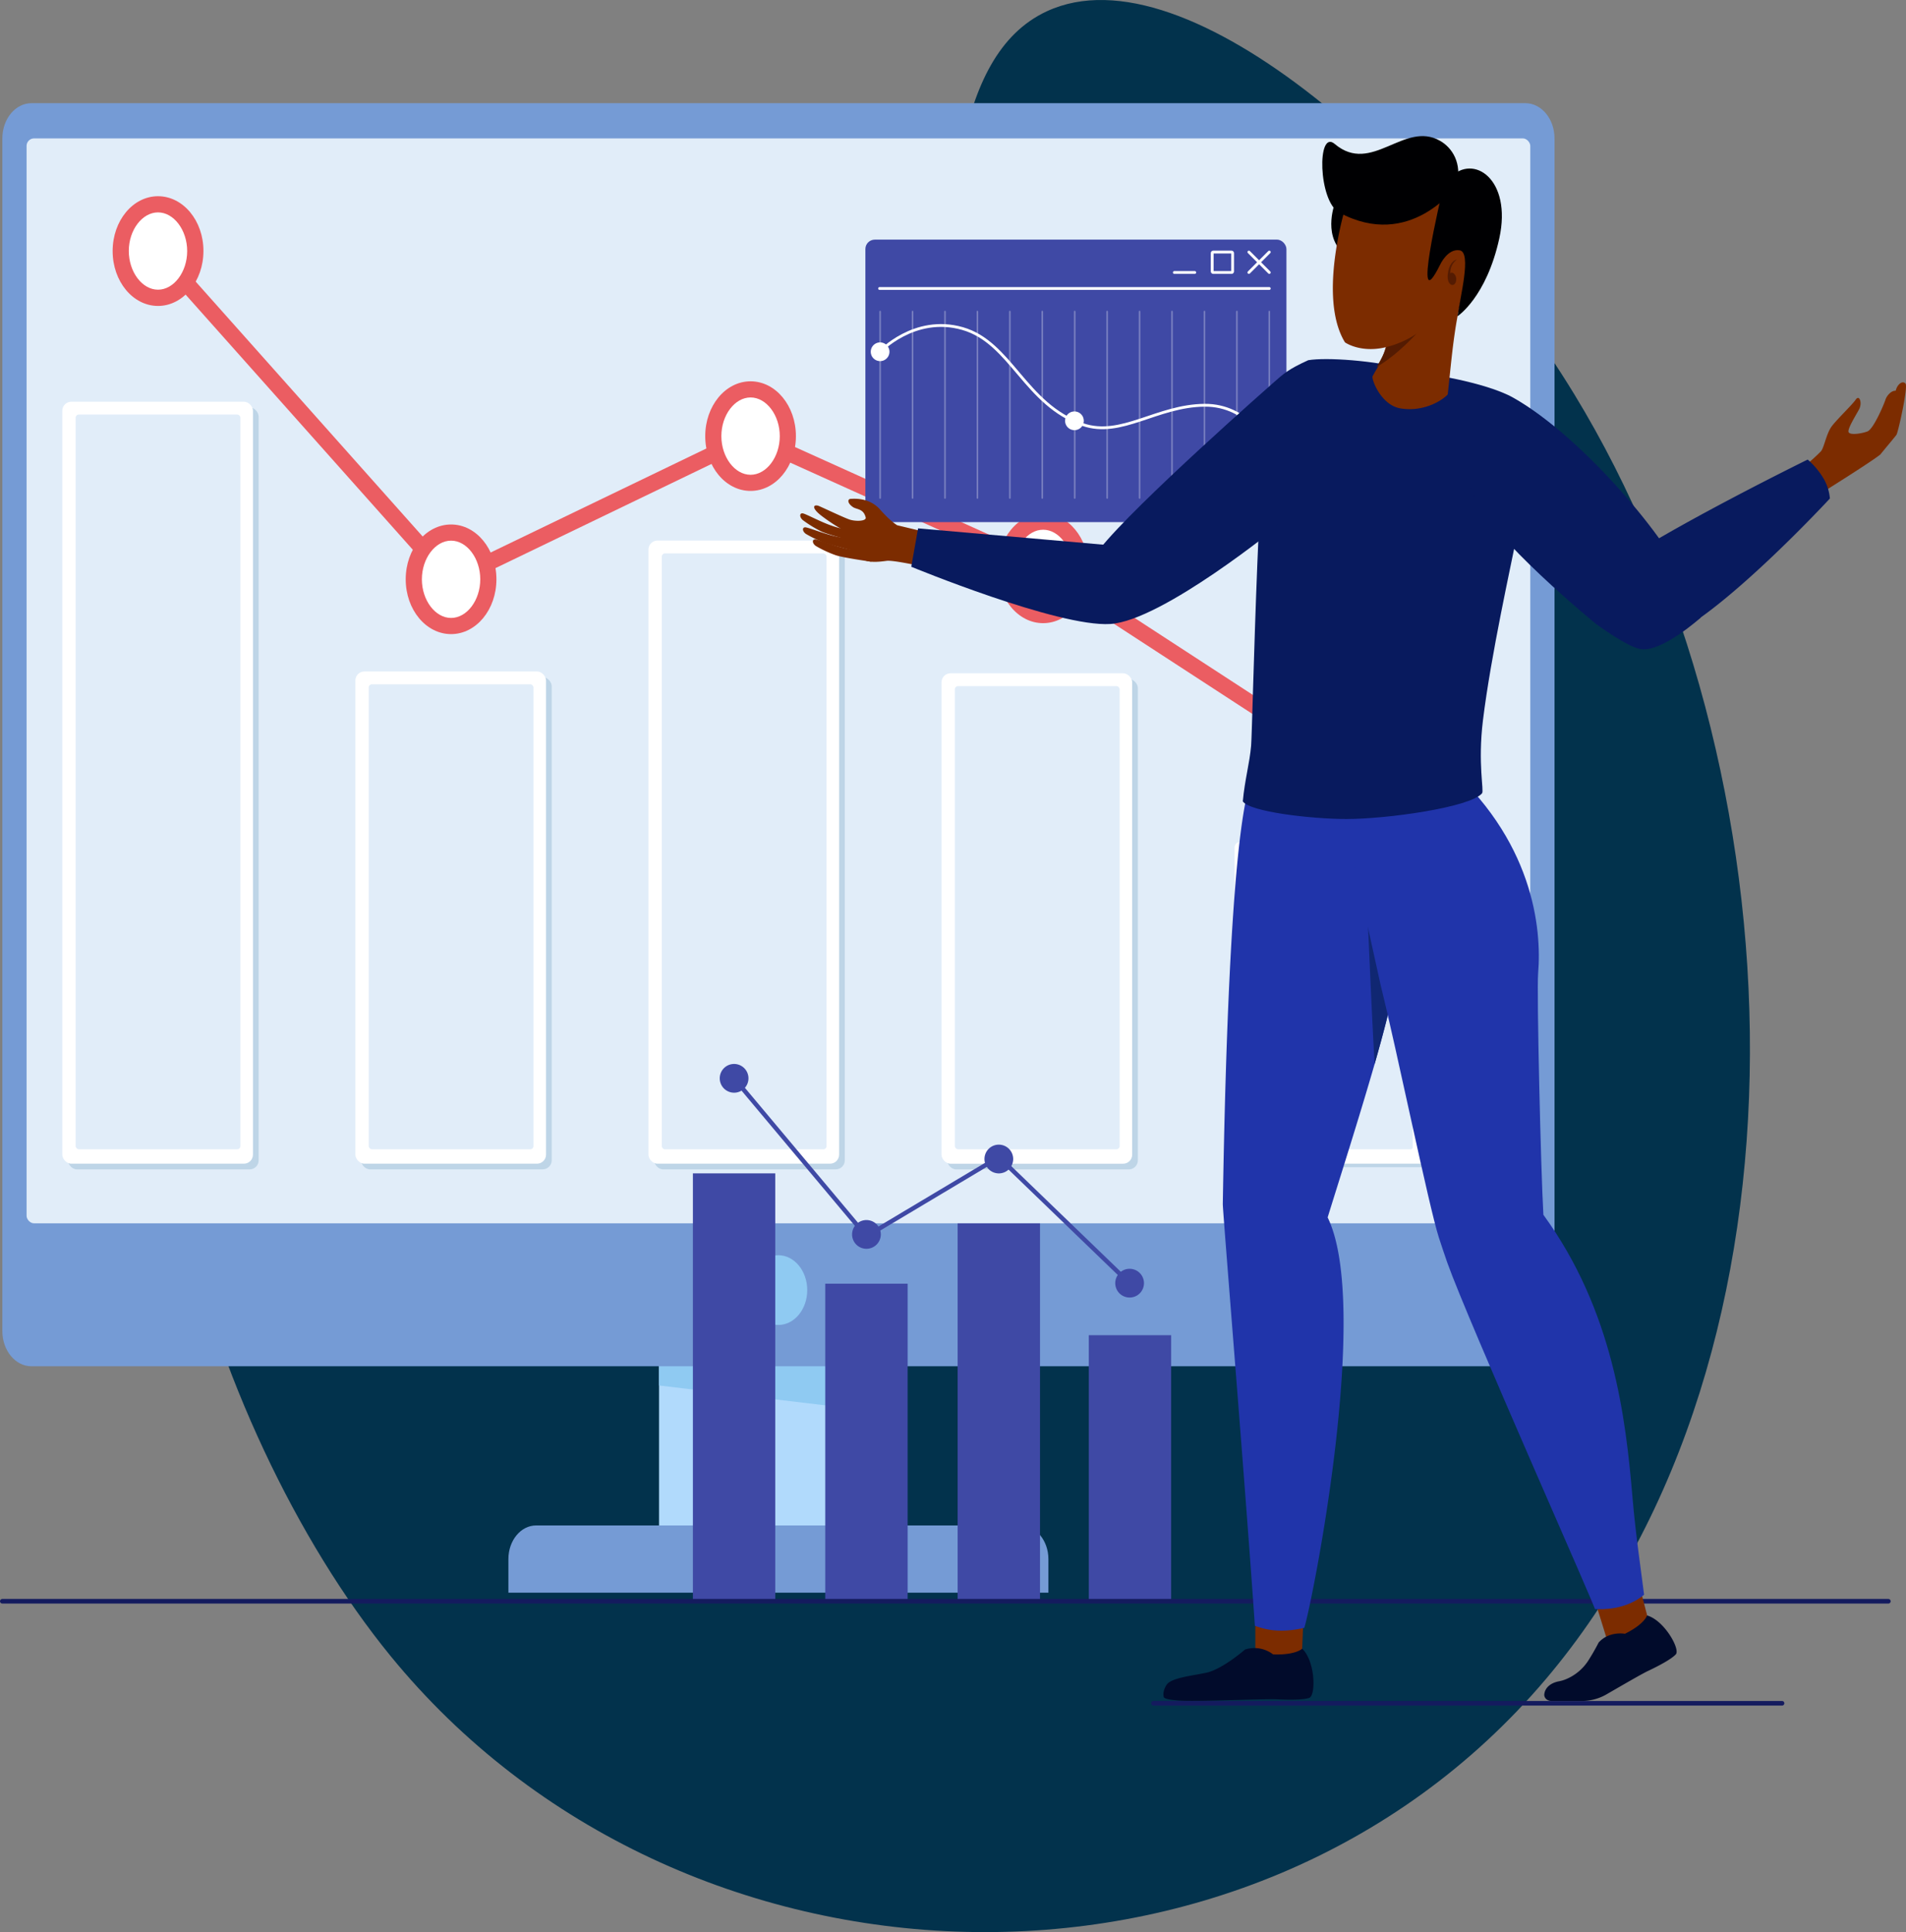 <svg xmlns="http://www.w3.org/2000/svg" viewBox="0 0 623.88 632.13"><rect x="0" y="0" width="623.88" height="632.13" fill="#808080" stroke="none"/><defs><style>.cls-1{isolation:isolate;}.cls-2{fill:#02324c;}.cls-3{fill:#b1dafc;}.cls-4{fill:#8fcaf2;}.cls-5{fill:#759bd5;}.cls-6{fill:#e1edf9;}.cls-7{opacity:0.3;mix-blend-mode:multiply;}.cls-8{fill:#6c9fbc;}.cls-9{fill:#fff;}.cls-10,.cls-14,.cls-15,.cls-16,.cls-17{fill:none;stroke-miterlimit:10;}.cls-10{stroke:#eb5d62;stroke-width:5.29px;}.cls-11{fill:#eb5d62;}.cls-12{fill:#3f49a5;}.cls-13{opacity:0.29;}.cls-14,.cls-15{stroke:#fff;}.cls-14,.cls-15,.cls-17{stroke-linecap:round;}.cls-14{stroke-width:0.53px;}.cls-15{stroke-width:0.92px;}.cls-16{stroke:#3f49a5;stroke-width:1.44px;}.cls-17{stroke:#141b5e;stroke-width:1.5px;}.cls-18{fill:#7c2c00;}.cls-19{fill:#010b2b;}.cls-20{fill:#2034aa;}.cls-21{fill:#102772;}.cls-22{fill:#081a5e;}.cls-23{fill:#541b02;}.cls-24{fill:#000002;}</style></defs><title>business</title><g class="cls-1"><g id="OBJECTS"><path class="cls-2" d="M520.68,127.84c74.67,122.31,81.86,313-9.39,420.56C414.11,663,227.85,656.57,133.19,540.64,72,465.69,27.88,319,85.24,256.36c41.48-45.28,123.42,50,184.52,9.08,76-50.85,15.51-233.7,78.29-262.84C394.22-18.83,477.27,56.74,520.68,127.84Z" transform="translate(-5.41 1.1)"/><rect class="cls-3" x="215.72" y="433.16" width="78.15" height="68.24"/><polygon class="cls-4" points="293.87 462.65 215.72 453.3 215.72 433.15 293.87 433.15 293.87 462.65"/><path class="cls-5" d="M339.51,498H180.89c-5,0-9.07,4.91-9.07,11v11H348.58V509C348.58,503,344.52,498,339.51,498Z" transform="translate(-5.41 1.1)"/><path class="cls-5" d="M504.71,32.66h-489c-5.27,0-9.53,5.16-9.53,11.52V434.4c0,6.36,4.26,11.52,9.53,11.52h489c5.27,0,9.53-5.16,9.53-11.52V44.18c0-6.36-4.26-11.52-9.53-11.52Z" transform="translate(-5.41 1.1)"/><rect class="cls-6" x="8.7" y="45.28" width="492.2" height="354.97" rx="2.46"/><path class="cls-4" d="M269.64,421c0,6.29-4.23,11.4-9.44,11.4s-9.44-5.11-9.44-11.4,4.23-11.41,9.44-11.41S269.64,414.73,269.64,421Z" transform="translate(-5.41 1.1)"/><g class="cls-7"><rect class="cls-8" x="22.25" y="133.3" width="62.41" height="249.31" rx="2.96"/></g><rect class="cls-9" x="20.39" y="131.43" width="62.41" height="249.31" rx="2.96"/><rect class="cls-6" x="24.76" y="135.63" width="53.93" height="240.39" rx="1.04"/><g class="cls-7"><rect class="cls-8" x="118.18" y="221.55" width="62.41" height="161.05" rx="2.96"/></g><rect class="cls-9" x="116.32" y="219.69" width="62.41" height="161.05" rx="2.96"/><rect class="cls-6" x="120.69" y="223.89" width="53.93" height="152.13" rx="1.04"/><g class="cls-7"><rect class="cls-8" x="214.11" y="178.72" width="62.41" height="203.88" rx="2.96"/></g><rect class="cls-9" x="212.25" y="176.86" width="62.41" height="203.88" rx="2.96"/><rect class="cls-6" x="216.62" y="181.06" width="53.93" height="194.97" rx="1.04"/><g class="cls-7"><rect class="cls-8" x="310.04" y="222.15" width="62.41" height="160.46" rx="2.96"/></g><rect class="cls-9" x="308.18" y="220.29" width="62.41" height="160.46" rx="2.96"/><rect class="cls-6" x="312.55" y="224.48" width="53.93" height="151.54" rx="1.04"/><g class="cls-7"><rect class="cls-8" x="405.26" y="276.62" width="62.41" height="105.28" rx="1.84"/></g><rect class="cls-9" x="404.11" y="275.46" width="62.41" height="105.28" rx="1.84"/><rect class="cls-6" x="408.48" y="280.45" width="53.93" height="95.57" rx="0.62"/><polyline class="cls-10" points="51.59 82.13 147.65 189.95 245.78 142.65 341.25 185.73 435.31 246.93"/><path class="cls-9" d="M57.13,96.33c-6.73,0-12.2-6.86-12.2-15.29s5.47-15.29,12.2-15.29S69.32,72.61,69.32,81,63.85,96.33,57.13,96.33Z" transform="translate(-5.41 1.1)"/><path class="cls-11" d="M57.13,68.39c5.18,0,9.55,5.79,9.55,12.65s-4.37,12.64-9.55,12.64S47.57,87.89,47.57,81,52,68.39,57.13,68.39m0-5.29c-8.2,0-14.85,8-14.85,17.94S48.93,99,57.13,99,72,90.94,72,81,65.32,63.1,57.13,63.1Z" transform="translate(-5.41 1.1)"/><path class="cls-9" d="M153.06,203.73c-6.73,0-12.2-6.86-12.2-15.29s5.47-15.29,12.2-15.29,12.19,6.85,12.19,15.29S159.78,203.73,153.06,203.73Z" transform="translate(-5.41 1.1)"/><path class="cls-11" d="M153.06,175.79c5.18,0,9.55,5.79,9.55,12.65s-4.37,12.64-9.55,12.64-9.56-5.79-9.56-12.64,4.38-12.65,9.56-12.65m0-5.29c-8.2,0-14.85,8-14.85,17.94s6.65,17.93,14.85,17.93,14.84-8,14.84-17.93-6.65-17.94-14.84-17.94Z" transform="translate(-5.41 1.1)"/><path class="cls-9" d="M251.09,156.88c-6.73,0-12.2-6.86-12.2-15.29s5.47-15.29,12.2-15.29,12.2,6.86,12.2,15.29S257.82,156.88,251.09,156.88Z" transform="translate(-5.41 1.1)"/><path class="cls-11" d="M251.09,128.94c5.18,0,9.56,5.79,9.56,12.65s-4.38,12.65-9.56,12.65-9.56-5.79-9.56-12.65,4.38-12.65,9.56-12.65m0-5.28c-8.2,0-14.84,8-14.84,17.93s6.64,17.93,14.84,17.93,14.84-8,14.84-17.93-6.64-17.93-14.84-17.93Z" transform="translate(-5.41 1.1)"/><path class="cls-9" d="M346.85,200.15c-6.72,0-12.2-6.86-12.2-15.29s5.48-15.29,12.2-15.29,12.2,6.86,12.2,15.29S353.58,200.15,346.85,200.15Z" transform="translate(-5.41 1.1)"/><path class="cls-11" d="M346.85,172.21c5.18,0,9.56,5.79,9.56,12.65s-4.38,12.65-9.56,12.65-9.55-5.8-9.55-12.65,4.37-12.65,9.55-12.65m0-5.28c-8.19,0-14.84,8-14.84,17.93s6.65,17.93,14.84,17.93,14.84-8,14.84-17.93-6.64-17.93-14.84-17.93Z" transform="translate(-5.41 1.1)"/><path class="cls-9" d="M440.85,261.13c-6.73,0-12.2-6.86-12.2-15.29s5.47-15.29,12.2-15.29,12.2,6.86,12.2,15.29S447.57,261.13,440.85,261.13Z" transform="translate(-5.41 1.1)"/><path class="cls-11" d="M440.85,233.19c5.18,0,9.55,5.79,9.55,12.65s-4.37,12.64-9.55,12.64-9.56-5.79-9.56-12.64,4.38-12.65,9.56-12.65m0-5.29c-8.2,0-14.85,8-14.85,17.94s6.65,17.93,14.85,17.93,14.84-8,14.84-17.93S449,227.9,440.85,227.9Z" transform="translate(-5.41 1.1)"/><rect class="cls-12" x="283.26" y="78.4" width="137.82" height="92.43" rx="3.09"/><g class="cls-13"><line class="cls-14" x1="288.09" y1="101.93" x2="288.09" y2="162.92"/><line class="cls-14" x1="298.7" y1="101.93" x2="298.7" y2="162.92"/><line class="cls-14" x1="309.32" y1="101.93" x2="309.32" y2="162.92"/><line class="cls-14" x1="319.93" y1="101.93" x2="319.93" y2="162.92"/><line class="cls-14" x1="330.55" y1="101.93" x2="330.55" y2="162.92"/><line class="cls-14" x1="341.16" y1="101.93" x2="341.16" y2="162.92"/><line class="cls-14" x1="351.78" y1="101.93" x2="351.78" y2="162.92"/><line class="cls-14" x1="362.4" y1="101.93" x2="362.4" y2="162.92"/><line class="cls-14" x1="373.01" y1="101.93" x2="373.01" y2="162.92"/><line class="cls-14" x1="383.63" y1="101.93" x2="383.63" y2="162.92"/><line class="cls-14" x1="394.24" y1="101.93" x2="394.24" y2="162.92"/><line class="cls-14" x1="404.86" y1="101.93" x2="404.86" y2="162.92"/><line class="cls-14" x1="415.47" y1="101.93" x2="415.47" y2="162.92"/></g><line class="cls-15" x1="287.91" y1="94.39" x2="415.47" y2="94.39"/><line class="cls-15" x1="408.79" y1="82.47" x2="415.47" y2="89.15"/><line class="cls-15" x1="415.47" y1="82.47" x2="408.79" y2="89.15"/><rect class="cls-15" x="396.78" y="82.47" width="6.68" height="6.68" rx="0.32"/><line class="cls-15" x1="384.39" y1="89.15" x2="391.07" y2="89.15"/><path class="cls-15" d="M293.32,114.09s11.34-12.2,27.12-7.7c15.94,4.54,20.44,24.92,39.42,31.43,12.58,4.32,24.17-6.18,39.83-6.33,14.51-.14,21.19,13.42,21.19,13.42" transform="translate(-5.41 1.1)"/><path class="cls-9" d="M296.55,114a3.06,3.06,0,1,1-3.06-3.07A3.06,3.06,0,0,1,296.55,114Z" transform="translate(-5.41 1.1)"/><path class="cls-9" d="M360.16,136.58a3.06,3.06,0,1,1-3.06-3.06A3.06,3.06,0,0,1,360.16,136.58Z" transform="translate(-5.41 1.1)"/><path class="cls-9" d="M423.94,144.91a3.06,3.06,0,1,1-3.06-3.06A3.06,3.06,0,0,1,423.94,144.91Z" transform="translate(-5.41 1.1)"/><rect class="cls-12" x="318.86" y="399.16" width="26.96" height="123.09" transform="translate(659.28 922.51) rotate(180)"/><rect class="cls-12" x="275.53" y="418.9" width="26.96" height="103.35" transform="translate(572.62 942.25) rotate(180)"/><rect class="cls-12" x="361.8" y="435.75" width="26.96" height="86.5" transform="translate(745.15 959.1) rotate(180)"/><rect class="cls-12" x="232.2" y="382.79" width="26.96" height="139.46" transform="translate(485.96 906.15) rotate(180)"/><polyline class="cls-16" points="369.87 420 326.94 378.6 283.61 404.47 240.28 352.8"/><path class="cls-12" d="M370.46,418.72a4.7,4.7,0,1,0,4.7-4.69A4.69,4.69,0,0,0,370.46,418.72Z" transform="translate(-5.41 1.1)"/><path class="cls-12" d="M327.65,378.1a4.7,4.7,0,1,0,4.69-4.69A4.69,4.69,0,0,0,327.65,378.1Z" transform="translate(-5.41 1.1)"/><path class="cls-12" d="M284.32,402.77a4.7,4.7,0,1,0,4.69-4.69A4.69,4.69,0,0,0,284.32,402.77Z" transform="translate(-5.41 1.1)"/><path class="cls-12" d="M241,351.71a4.7,4.7,0,1,0,4.69-4.7A4.69,4.69,0,0,0,241,351.71Z" transform="translate(-5.41 1.1)"/><line class="cls-17" x1="0.75" y1="523.9" x2="618.11" y2="523.9"/><line class="cls-17" x1="377.57" y1="557.28" x2="583.31" y2="557.28"/><path class="cls-18" d="M416.31,517.75v23.77a33.42,33.42,0,0,0,15.19,0l1.13-26.58" transform="translate(-5.41 1.1)"/><path class="cls-19" d="M431.64,538.32s-2.06,2.14-9.51,1.87a10.08,10.08,0,0,0-9.2-1.59s-7.48,6.53-12.77,7.61-11.5,1.7-12.94,4-.89,3.86-.89,3.86-.36,1,6.1,1.26,27.21-.63,30.8-.45,8.45.27,10.69-.45S436,542.46,431.64,538.32Z" transform="translate(-5.41 1.1)"/><path class="cls-18" d="M524.61,513.33l6.8,22A32.4,32.4,0,0,0,545.5,531l-6.55-25" transform="translate(-5.41 1.1)"/><path class="cls-19" d="M553.92,540.2c-1.55,1.64-5.74,3.82-8.92,5.33-1.76.79-7.88,4.35-13.92,7.83a16.1,16.1,0,0,1-7.84,2.06h-9.89c-1.84,0-2.51-1.26-2.46-2.06.13-2.07,1.88-3.81,4.77-4.36a11.94,11.94,0,0,0,2.18-.63,16,16,0,0,0,7.73-6.59c1.84-2.92,3.12-5.48,3.12-5.48,3.48-3.85,8.59-2.85,8.59-2.85,6.5-3.22,7.25-6,7.25-6C550.15,529,555.52,538.57,553.92,540.2Z" transform="translate(-5.41 1.1)"/><path class="cls-20" d="M462.73,311.88a96.25,96.25,0,0,1-1.07,10c-1,5.77-3.38,14.92-6.3,25.13-5.06,17.56-11.68,38.24-15.38,50.21,14.31,29.3-5.08,126.23-7.64,134.28-8.64,2-13.58.26-16.18-.67-3.05-44.72-10.54-135.81-10.5-138,2-120.41,7.95-140,11.19-141.31,7.15-2.67,28.47-8.37,36.84,3.8C462.41,268.09,463.8,294.72,462.73,311.88Z" transform="translate(-5.41 1.1)"/><path class="cls-21" d="M462.73,311.88a96.25,96.25,0,0,1-1.07,10c-1,5.77-3.38,14.92-6.3,25.13-.89-14.49-2.57-54.72-2.57-54.72Z" transform="translate(-5.41 1.1)"/><path class="cls-20" d="M543.56,520.67c-6.06,5-13.52,4.82-16.12,4.68,1.29,1.78-41.42-94-48.32-113.4-.43-1.25-2.21-6.44-2.75-8.19-3.27-10.18-13.93-62.08-19-82.37L443,256.2s-19.64,2.66-5.58,1.84c17.88-1.06,40.17-10,40.17-10,29.77,25.41,32.5,54.64,31.29,69.24-.5,5.91.87,64.49,1.72,79.08,22.8,31.38,26.94,65.93,29.21,93C540.75,500.69,543,515.93,543.56,520.67Z" transform="translate(-5.41 1.1)"/><path class="cls-22" d="M422,124.31c3.65-3.22,5-4.53,11.63-7.56,6-1,21.54.11,32.35,2.91,12.54,3.25,27.13,6,29.29,10.76,2,4.52,9.27,29.56,6.25,45.52-1.35,7.18-8.1,37.33-10.7,58.61-1.75,14.3.42,23.07-.3,23.91-4,4.66-31.38,8.41-44.31,8.41-11.51,0-31.74-2.35-34-5.78.65-7.08,2.22-12.43,2.72-18.17S417.5,129.5,422,124.31Z" transform="translate(-5.41 1.1)"/><path class="cls-18" d="M309.35,173.21l-10.25-2.45s-2.1-1.16-5.62-5.15-8.56-3.54-9.62-3.49-1.15,1.39.72,2.67c1.26.86,3.44.46,4.19,3.39.33,1.3-3.37,1.35-5.27.71s-8.37-3.72-10-4.42-3.06.37,1.27,3.54a57.47,57.47,0,0,0,6.9,4.44,19,19,0,0,0,1.52,2.69,1.92,1.92,0,0,0,.77.51,17.07,17.07,0,0,0,1.43,2.51,1.49,1.49,0,0,0,.32.28c.4.83.78,1.63,1.12,2.32,1.34,2.69,6.52,1.93,8.8,1.64s12,1.91,12,1.91Z" transform="translate(-5.41 1.1)"/><path class="cls-18" d="M284.41,172.35a25.57,25.57,0,0,1-6.53-1.37c-3.84-1.28-8.73-4-9.74-4.12s-1.11,1.17,0,2.17a38.31,38.31,0,0,0,6.07,3.73c2.13,1.06,11.4,3.44,11.4,3.44" transform="translate(-5.41 1.1)"/><path class="cls-18" d="M285.75,175.05a25.3,25.3,0,0,1-6.64-.62c-4-.84-9.13-3-10.14-3s-1,1.29.24,2.16a37.78,37.78,0,0,0,6.45,3c2.23.81,11.72,3.15,11.72,3.15" transform="translate(-5.41 1.1)"/><path class="cls-18" d="M289,179a25.39,25.39,0,0,1-6.65-.62c-4-.84-9.13-3-10.14-3s-1,1.29.25,2.16a37.78,37.78,0,0,0,6.45,3c2.23.81,11.72,2.14,11.72,2.14" transform="translate(-5.41 1.1)"/><path class="cls-22" d="M422,124.31s-44.87,39.39-56.6,54.17c0,0,5,10.67,13.79,15.38,0,0,26.51-12.54,40.21-22.09" transform="translate(-5.41 1.1)"/><path class="cls-22" d="M366.55,177.11l-60.63-5.34-2.23,12.56s48.05,19.81,65.15,18.73,55.61-32.59,55.61-32.59Z" transform="translate(-5.41 1.1)"/><path class="cls-22" d="M500.7,129c-9.38-5.26-29.6-8.05-29.6-8.05l16.68,39.9c5.23,13.89,40.08,42.22,40.08,42.22l30-12.05C552.29,176.12,523.13,141.58,500.7,129Z" transform="translate(-5.41 1.1)"/><path class="cls-18" d="M629.12,124.39c-.94-1-2.33.09-2.94,1.55-.07.18-.17.46-.28.81h0c-1.55-.09-3,1.8-3.34,2.94s-3.86,9.62-5.92,10.38-6.14,1.35-6.19,0,2.33-5.11,3.47-7.23.11-4.94-1.08-3.2-6,6.3-7.82,8.69-2.5,7-3.59,8.25a58.88,58.88,0,0,1-4.94,4.46l5.75,8.41-.92.93s16.57-10.34,19.55-12.76c2.45-3,5-6,5.31-6.48C626.75,140.19,630.05,125.41,629.12,124.39Z" transform="translate(-5.41 1.1)"/><path class="cls-22" d="M602.54,155.87a25.23,25.23,0,0,0-5.43-6.61s-55.5,27.22-69.1,39.31c0,0,15.17,21.82,22,19.31,18-6.56,54.37-45.88,54.37-45.88A15.52,15.52,0,0,0,602.54,155.87Z" transform="translate(-5.41 1.1)"/><path class="cls-18" d="M487.11,80.07s-.92,4.21-2.2,10.37c-.7,3.49-1.56,7.6-2.41,11.92-1.66,8.8-2.4,18.63-3.22,25.61-2.46,2.57-8.63,5.74-15.53,4.54-6.14-1.07-9.32-9.06-9.09-10.47.34-.59.65-1.12.73-1.33a29.6,29.6,0,0,0,3.6-8.21c.12-.29.18-.6.28-.9a37.38,37.38,0,0,0,.75-4,33,33,0,0,0,.15-8.19l1.4-1L484.5,81.94Z" transform="translate(-5.41 1.1)"/><path class="cls-23" d="M475.51,100.31v0c-3.34,4.5-10.73,13.5-19.59,18.73a35.85,35.85,0,0,0,3.83-8.06,19.12,19.12,0,0,1-3.7.89c.17-1,.34-2,.44-3l1.42-.9,3.12-1.66,16.44-8.74S476.79,98.63,475.51,100.31Z" transform="translate(-5.41 1.1)"/><path class="cls-24" d="M442.55,64.85s-4.32,10.39,2.31,16.7l4-16Z" transform="translate(-5.41 1.1)"/><path class="cls-18" d="M479.76,98.26a49.06,49.06,0,0,1-3.82,4.33l0,0a41.12,41.12,0,0,1-7.47,5.9,30.75,30.75,0,0,1-9.45,4,20.19,20.19,0,0,1-4.12.6c-5.91.24-9.25-2.18-9.25-2.18-5.17-8.44-4.38-21.73-2.67-31.77.67-4.06,1.51-7.58,2.14-10,.58-2.23,1-3.55,1-3.55a2.61,2.61,0,0,0,.06-.27c3-12.92,20.41-12.61,32.06-4.75a20.36,20.36,0,0,1,2,1.49,23.32,23.32,0,0,1,7.33,9.4c2.54,6.28.51,13.21-2.63,19l-.51.93A56,56,0,0,1,479.76,98.26Z" transform="translate(-5.41 1.1)"/><path class="cls-24" d="M482.17,59.71S467,81,443.72,68.41C436.92,64.74,436.4,41,442.3,46c12.1,10.25,22.76-7.78,34.52-1C480.59,47.15,484.17,52.18,482.17,59.71Z" transform="translate(-5.41 1.1)"/><path class="cls-24" d="M477.33,62.28s-10.14,42.59-.55,23.25c0,0,2.45-5.41,6.43-4.73s.11,15.32-.71,21.55c0,0,9.44-6.14,13.67-25.48S487.65,49,480,57.07Z" transform="translate(-5.41 1.1)"/><path class="cls-23" d="M482.29,83.84s-2.26.2-2.92,4.3,2,5,2.59,2.89-1.33-3.55-1.8-2.66A5.06,5.06,0,0,1,482.29,83.84Z" transform="translate(-5.41 1.1)"/><path class="cls-22" d="M527.86,203.06s10.42,7.73,14.82,8.25c7,.83,19.47-10.38,19.47-10.38l-24-13.08Z" transform="translate(-5.41 1.1)"/></g></g></svg>